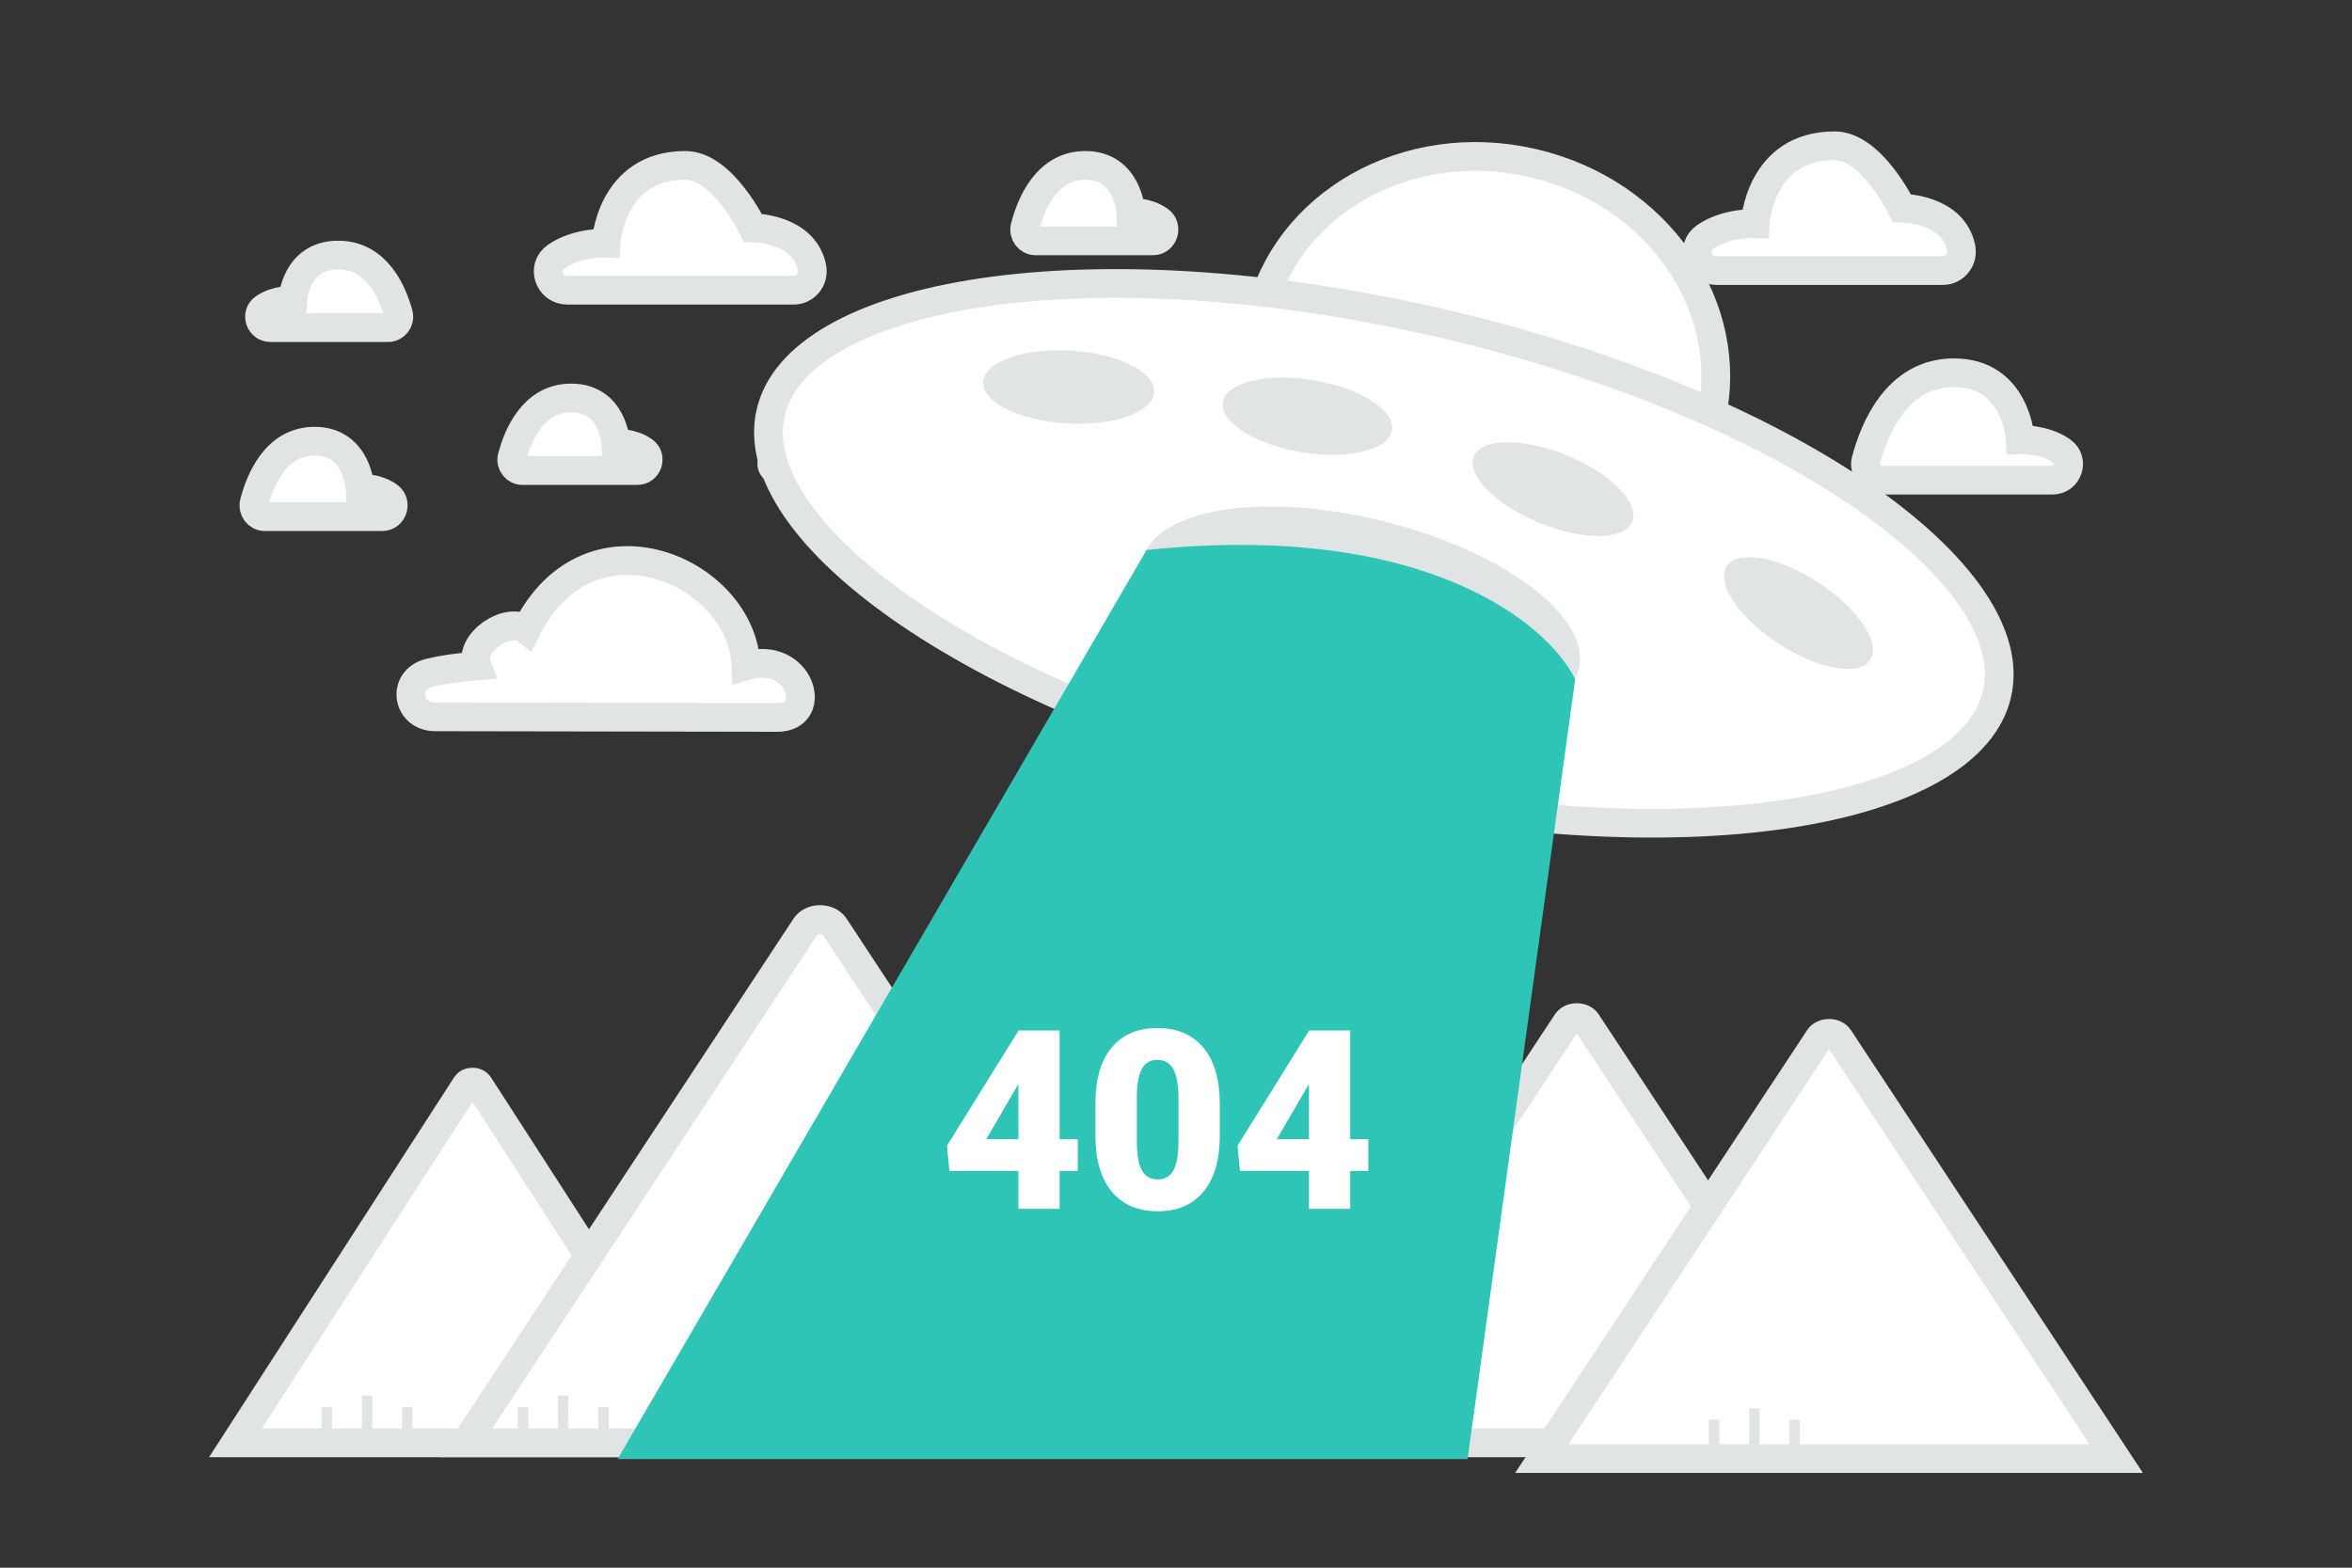 <svg width="900" height="600" viewBox="0 0 900 600" fill="none" xmlns="http://www.w3.org/2000/svg">
<rect x="0" y="0" width="900" height="600" fill="#333333" stroke="none"/>
<g clip-path="url(#clip0_4564_18690)">
<path fill-rule="evenodd" clip-rule="evenodd" d="M297.448 274.58C313.79 274.58 306.144 248.638 285.439 254.834C284.293 218.814 225.642 192.459 201.389 241.042C194.532 235.61 179.135 245.87 182.545 254.834C174.928 255.484 168.936 256.366 164.274 257.534C153.509 260.232 155.64 274.458 166.736 274.359L297.448 274.58Z" fill="white" stroke="#E1E4E5" stroke-width="11"/>
<path fill-rule="evenodd" clip-rule="evenodd" d="M297.897 183.52H363.455C369.316 183.52 371.842 175.869 367.045 172.476C366.978 172.427 366.91 172.379 366.842 172.332C360.013 167.6 351.05 168.03 351.05 168.03C351.05 168.03 349.771 142.427 325.657 142.427C303.855 142.427 295.161 163.999 292.025 175.884C291.006 179.745 293.934 183.52 297.897 183.52Z" fill="white" stroke="#E1E4E5" stroke-width="4"/>
<path fill-rule="evenodd" clip-rule="evenodd" d="M199.905 180.085H243.923C247.859 180.085 249.554 174.915 246.334 172.623C246.289 172.59 246.243 172.557 246.197 172.525C241.612 169.328 235.594 169.618 235.594 169.618C235.594 169.618 234.735 152.319 218.544 152.319C203.906 152.319 198.068 166.895 195.963 174.925C195.279 177.534 197.244 180.085 199.905 180.085ZM148.448 125.389H103.494C99.474 125.389 97.743 120.22 101.032 117.927C101.078 117.894 101.124 117.861 101.171 117.83C105.854 114.632 112 114.923 112 114.923C112 114.923 112.877 97.623 129.413 97.623C144.362 97.623 150.324 112.199 152.474 120.23C153.173 122.839 151.165 125.389 148.448 125.389ZM101.326 197.737H146.28C150.299 197.737 152.031 192.361 148.742 189.976C148.696 189.942 148.649 189.908 148.602 189.875C143.919 186.55 137.774 186.852 137.774 186.852C137.774 186.852 136.896 168.86 120.361 168.86C105.411 168.86 99.449 184.019 97.299 192.371C96.601 195.084 98.608 197.737 101.326 197.737ZM303.64 111.062H217.075C210.067 111.062 207.044 102.17 212.781 98.225L213.024 98.059C221.191 92.559 231.91 93.059 231.91 93.059C231.91 93.059 233.441 63.305 262.279 63.305C276.536 63.305 288.059 87.183 288.059 87.183C288.059 87.183 307.454 87.183 310.664 102.186C311.634 106.731 308.381 111.062 303.64 111.062ZM571.621 187.962C583.675 187.962 578.035 168.773 562.764 173.356C561.918 146.712 518.658 127.217 500.77 163.154C495.713 159.136 484.356 166.725 486.871 173.356C481.253 173.837 476.833 174.49 473.395 175.354C465.455 177.349 467.027 187.872 475.21 187.799L571.621 187.962ZM719.902 183.76H785.46C791.322 183.76 793.847 176.11 789.051 172.716C788.984 172.668 788.916 172.619 788.848 172.572C782.018 167.84 773.056 168.27 773.056 168.27C773.056 168.27 771.776 142.667 747.662 142.667C725.86 142.667 717.166 164.239 714.03 176.124C713.012 179.985 715.939 183.76 719.902 183.76ZM528.912 109.108H572.929C576.865 109.108 578.56 103.938 575.34 101.645L575.204 101.548C570.618 98.351 564.6 98.641 564.6 98.641C564.6 98.641 563.741 81.342 547.55 81.342C532.912 81.342 527.075 95.918 524.969 103.948C524.285 106.557 526.251 109.108 528.912 109.108ZM646.167 152.422H601.213C597.194 152.422 595.462 147.253 598.751 144.96C598.797 144.927 598.843 144.894 598.89 144.863C603.573 141.665 609.719 141.956 609.719 141.956C609.719 141.956 610.596 124.656 627.132 124.656C642.082 124.656 648.043 139.232 650.194 147.263C650.892 149.872 648.885 152.422 646.167 152.422ZM396.253 92.181H441.207C445.227 92.181 446.958 86.805 443.669 84.421C443.623 84.386 443.577 84.352 443.53 84.319C438.847 80.994 432.701 81.296 432.701 81.296C432.701 81.296 431.824 63.305 415.289 63.305C400.339 63.305 394.377 78.464 392.227 86.815C391.528 89.528 393.536 92.181 396.253 92.181ZM743.35 103.554H656.785C649.777 103.554 646.754 94.663 652.491 90.718C652.571 90.663 652.653 90.606 652.734 90.552C660.901 85.052 671.62 85.551 671.62 85.551C671.62 85.551 673.151 55.797 701.989 55.797C716.246 55.797 727.769 79.676 727.769 79.676C727.769 79.676 747.164 79.676 750.374 94.679C751.344 99.224 748.091 103.554 743.35 103.554Z" fill="white" stroke="#E1E4E5" stroke-width="11"/>
<path d="M178.427 415.24L90.092 552.21H271.53L183.195 415.24C182.818 414.656 181.998 414.138 180.81 414.138C179.622 414.138 178.803 414.656 178.426 415.24H178.427ZM599.606 391.219L493.461 552.21H713.264L607.119 391.219C606.467 390.23 605.124 389.471 603.363 389.471C601.601 389.471 600.258 390.23 599.606 391.219Z" fill="white" stroke="#E1E4E5" stroke-width="11"/>
<path d="M308.254 354.592L178.148 552.21H449.446L319.341 354.592C318.289 352.995 316.251 351.935 313.797 351.935C311.343 351.935 309.305 352.995 308.254 354.592ZM696.128 397.248L589.982 558.239H809.786L703.641 397.248C702.988 396.259 701.646 395.5 699.884 395.5C698.122 395.5 696.78 396.259 696.128 397.248Z" fill="white" stroke="#E1E4E5" stroke-width="11"/>
<path d="M313.797 527.647L341.738 545.685L369.325 527.647L341.738 457.971L313.797 527.647Z" fill="white" stroke="#E1E4E5" stroke-width="11"/>
<path d="M345.47 509.609V557.71M326.897 517.159L344.232 529.542" stroke="#E1E4E5" stroke-width="11"/>
<path d="M388.87 527.647L416.811 545.685L444.398 527.647L416.811 457.971L388.87 527.647Z" fill="white" stroke="#E1E4E5" stroke-width="11"/>
<path d="M420.542 509.609V557.71M401.969 517.159L419.304 529.542" stroke="#E1E4E5" stroke-width="11"/>
<path d="M463.942 520.55L498.479 542.846L532.58 520.55L498.479 434.425L463.942 520.55Z" fill="white" stroke="#E1E4E5" stroke-width="11"/>
<path d="M501.793 498.254V557.711M479.38 508.643L500.807 523.949" stroke="#E1E4E5" stroke-width="11"/>
<path d="M654.713 160.203C644.936 202.852 598.678 229.521 550.547 218.488C502.415 207.455 472.392 163.3 482.168 120.651C491.944 78.001 538.202 51.333 586.334 62.366C634.466 73.399 664.489 117.553 654.713 160.203Z" fill="white" stroke="#E1E4E5" stroke-width="11"/>
<path d="M764.175 265.565C761.663 276.524 753.478 286.243 739.567 294.221C725.649 302.204 706.488 308.133 683.225 311.585C636.734 318.485 575.033 315.323 509.253 300.244C443.472 285.165 386.554 261.137 347.711 234.676C328.274 221.436 313.608 207.753 304.557 194.505C295.51 181.264 292.376 168.95 294.888 157.992C297.4 147.033 305.585 137.314 319.495 129.336C333.413 121.354 352.574 115.424 375.838 111.972C422.329 105.072 484.029 108.235 549.81 123.313C615.591 138.392 672.508 162.42 711.352 188.881C730.789 202.122 745.454 215.805 754.506 229.052C763.552 242.293 766.687 254.607 764.175 265.565Z" fill="white" stroke="#E1E4E5" stroke-width="11"/>
<path d="M408.102 162.055C426.177 163.128 441.199 157.763 441.655 150.072C442.112 142.38 427.83 135.275 409.756 134.202C391.681 133.13 376.659 138.495 376.203 146.186C375.746 153.878 390.028 160.983 408.102 162.055Z" fill="#E1E4E5"/>
<path d="M498.024 173.052C515.886 176.012 531.388 172.249 532.647 164.647C533.907 157.046 520.447 148.485 502.584 145.526C484.722 142.566 469.22 146.329 467.961 153.931C466.702 161.532 480.161 170.093 498.024 173.052Z" fill="#E1E4E5"/>
<path d="M588.986 200.091C605.729 206.983 621.679 206.794 624.612 199.669C627.545 192.544 616.349 181.181 599.606 174.289C582.863 167.397 566.913 167.586 563.98 174.711C561.047 181.836 572.243 193.199 588.986 200.091Z" fill="#E1E4E5"/>
<path d="M511.816 270.539C557.897 282.049 599.224 275.483 604.122 255.874C609.019 236.265 575.634 211.039 529.552 199.529C483.471 188.019 442.144 194.585 437.246 214.194C432.348 233.803 465.734 259.029 511.816 270.539Z" fill="#E1E4E5"/>
<path d="M680.531 246.303C695.69 256.204 711.395 259.001 715.608 252.55C719.822 246.099 710.948 232.844 695.789 222.943C680.63 213.042 664.925 210.245 660.712 216.696C656.499 223.147 665.372 236.402 680.531 246.303Z" fill="#E1E4E5"/>
<path d="M236.34 558.427L438.738 210.503C545.38 199.347 592.514 238.858 602.75 260.007L561.572 558.427H236.34Z" fill="#2EC4B6"/>
<path d="M405.479 435.978H412.416V448.165H405.479V462.65H389.682V448.165H363.291L362.354 438.509L389.682 394.54V394.4H405.479V435.978ZM377.4 435.978H389.682V414.978L388.697 416.572L377.4 435.978ZM466.744 434.759C466.744 443.978 464.666 451.087 460.51 456.087C456.385 461.087 450.557 463.587 443.025 463.587C435.432 463.587 429.557 461.072 425.4 456.04C421.244 451.009 419.166 443.915 419.166 434.759V422.29C419.166 413.072 421.229 405.962 425.354 400.962C429.51 395.962 435.369 393.462 442.932 393.462C450.494 393.462 456.354 395.978 460.51 401.009C464.666 406.04 466.744 413.15 466.744 422.337V434.759ZM450.947 420.275C450.947 415.368 450.307 411.712 449.025 409.306C447.744 406.868 445.713 405.65 442.932 405.65C440.213 405.65 438.229 406.775 436.979 409.025C435.76 411.275 435.104 414.681 435.01 419.243V436.681C435.01 441.775 435.65 445.509 436.932 447.884C438.213 450.228 440.244 451.4 443.025 451.4C445.713 451.4 447.697 450.259 448.979 447.978C450.26 445.665 450.916 442.056 450.947 437.15V420.275ZM516.666 435.978H523.604V448.165H516.666V462.65H500.869V448.165H474.479L473.541 438.509L500.869 394.54V394.4H516.666V435.978ZM488.588 435.978H500.869V414.978L499.885 416.572L488.588 435.978Z" fill="white"/>
<path d="M140.44 548.412V534.116" stroke="#E1E4E5" stroke-width="4"/>
<path d="M155.835 548.412V538.515" stroke="#E1E4E5" stroke-width="4"/>
<path d="M125.043 548.412V538.515" stroke="#E1E4E5" stroke-width="4"/>
<path d="M215.512 548.412V534.116" stroke="#E1E4E5" stroke-width="4"/>
<path d="M230.908 548.412V538.515" stroke="#E1E4E5" stroke-width="4"/>
<path d="M200.116 548.412V538.515" stroke="#E1E4E5" stroke-width="4"/>
<path d="M671.309 553.296V539" stroke="#E1E4E5" stroke-width="4"/>
<path d="M686.705 553.296V543.399" stroke="#E1E4E5" stroke-width="4"/>
<path d="M655.913 553.296V543.399" stroke="#E1E4E5" stroke-width="4"/>
</g>
<defs>
<clipPath id="clip0_4564_18690">
<rect width="900" height="600" fill="white"/>
</clipPath>
</defs>
</svg>
